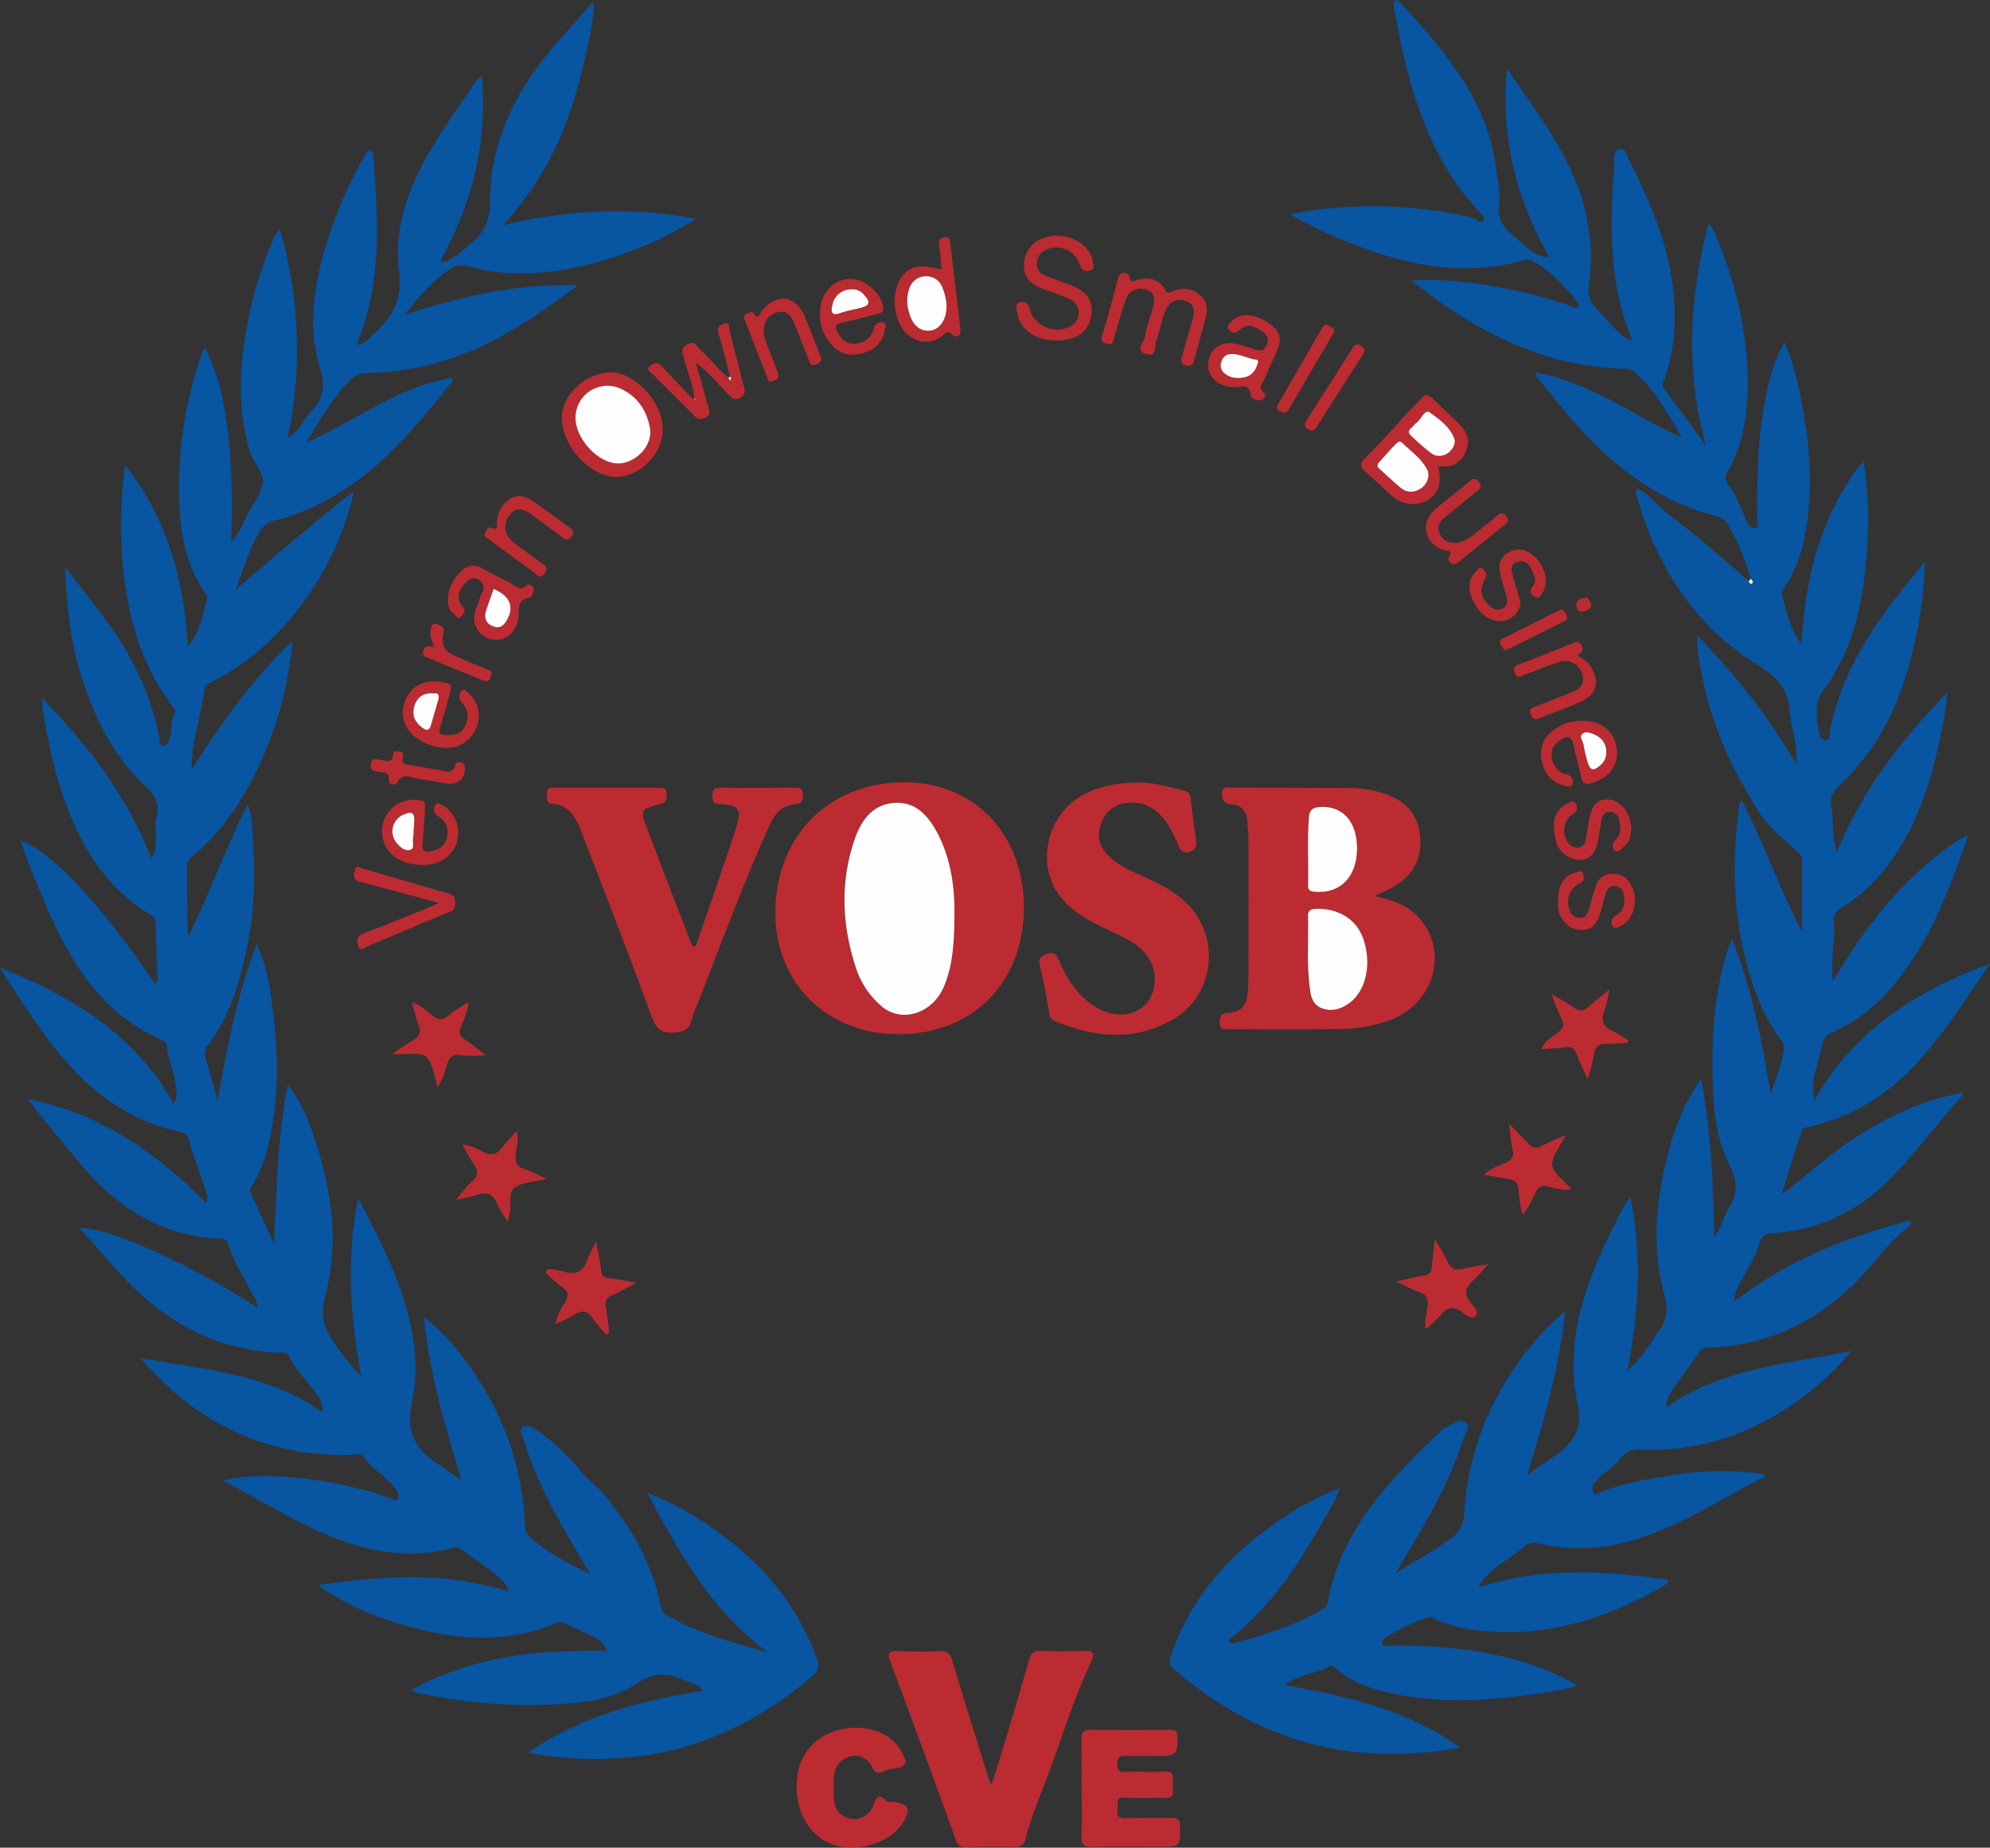 <svg id="Layer_1" data-name="Layer 1" xmlns="http://www.w3.org/2000/svg" viewBox="0 0 585.15 543.4"><rect x="0" y="0" width="585.15" height="543.4" fill="#333333" stroke="none"/><defs><style>.cls-1{fill:#0855a2;}.cls-2{fill:#bb2b31;}.cls-3{fill:#fdfdfd;}</style></defs><title>VOSB_Logo</title><path class="cls-1" d="M170.19,636.59c15.87-11.12,33.26-15.16,51.31-18.24-1.52-2.08-3.72-2.24-5.55-3.11-5.05-2.42-9.21-2.17-14.3,1.25-7.17,4.81-16,5.44-24.57,5.91-13.24.73-26.33-.75-39.29-3.37a13.86,13.86,0,0,1-2-.86c18.1-10,37.33-11.91,57.4-11.47a6,6,0,0,0-3.27-3.9c-3.13-1.59-6.38-3-9.55-4.48a2.08,2.08,0,0,0-1.91.14c-15.54,6.56-31.12,4.8-46.66.09a83,83,0,0,1-21.89-10.1c-.35-.23-.64-.55-1.39-1.2,19-2.64,37.39-4,56,2-1-3-3.15-4.49-5.14-6-2.78-2.15-5.72-4.1-8.49-6.27a2.89,2.89,0,0,0-2.8-.58c-14,3.63-27.21.7-40-5.13-9.31-4.24-18-9.71-27.8-14.76a58.16,58.16,0,0,1,15.91-1.18,116.67,116.67,0,0,1,33.65,6.49c.59.21,1.19.95,1.82.29s.24-1.56-.05-2.24c-.78-1.83-2.36-3-3.77-4.34-2-1.85-4.34-3.34-5.81-5.71a2.25,2.25,0,0,0-2.37-.93,73.71,73.71,0,0,1-40.63-9.22c-8.87-4.9-16.2-11.53-22.87-19.14,18.42,3.34,37.4,4.5,53.56,15.94a9,9,0,0,0-2.26-6c-2.61-3.43-5.67-6.54-7.56-10.47-.69-1.43-1.88-1-2.93-1.06-13.87-.52-26-5.3-36.94-13.91-8.31-6.57-14.51-15-21.91-22.7,7.62-.79,34.19,11.17,52.5,23.49-.19-2.11-1.25-3.65-2.12-5.23-2.39-4.38-5-8.67-6.54-13.45-.36-1.1-.83-1.7-2.11-1.74-17.36-.6-30.55-9.06-41.36-22-5.22-6.25-10.46-12.47-15.5-19,21,3.94,37.62,15.59,52.47,30.47.76-1.77,0-3.27-.56-4.81-1.51-4.51-3.1-9-4.51-13.55a3,3,0,0,0-2.4-2.46C50.5,450.35,38.22,439.44,28.1,425.6c-4.68-6.41-9.05-13-13.26-19.89,20.89,8.29,39.54,19.4,51,39.87,1.33-1.57.94-3.23.79-4.75-.41-4.18-2.38-8-2.72-12.24-.08-1-1-1.44-1.85-1.81-14.6-6.36-23.48-18.11-30.28-31.9a277.59,277.59,0,0,1-10.94-26.55c9,3,23.71,18.76,39.84,42.48.79-1.78.4-3.42.35-5-.13-4.2-.3-8.41-.44-12.61,0-1.12.1-2.1-1.19-2.87-14.81-8.81-22.25-22.87-27.14-38.64a160.65,160.65,0,0,1-5-23.27,12.2,12.2,0,0,1,.1-1.85c13.62,14,24.91,28.82,32,47a8.37,8.37,0,0,0,1.32-5.17c.07-2.27-.36-4.66.19-6.79,1-4-.27-6.56-3.27-9.3-8.95-8.17-14.18-18.73-18.07-30-3.8-11.05-5.11-22.53-5.53-34.43,3.93,5.1,7.93,10.13,11.76,15.3,7.79,10.53,13.49,22,15.94,35,.14.74-.19,2.13,1.07,2.16s1.64-1,2-2c.8-2.58.13-5.48,1.72-7.93.16-.24-.57-1.13-1-1.65-9.2-12.19-13.08-26.24-14.5-41.19a133.1,133.1,0,0,1,.06-24.51c.13-1.46.36-2.9.64-5.11,12.53,16,17.29,34,18.39,53.31,3.71-4.2,4.25-9.46,5.73-14.33.1-.32-.29-.84-.55-1.21-6-8.58-7.5-18.42-7.75-28.5a119.66,119.66,0,0,1,6.68-42.15c.17-.51.08-1.16,1.08-1.37,4.46,8.67,6,18.12,6.9,27.69a196.79,196.79,0,0,1,.61,29.16c2.43-2.48,3.31-4.92,4.4-7.21,1.56-3.28,4-6.38,4.84-9.66s-2.64-6.36-3.69-9.79c-3.75-12.2-3.09-24.48-.86-36.77a112.89,112.89,0,0,1,7.27-24.41c.56-1.31.89-2.78,2.43-4.14a127.83,127.83,0,0,1,2.35,61.32c3.3-2,4.61-5.32,6.91-7.78,3.57-3.82,4.15-7.58,2.52-12.78-3.44-11-2-22.28.94-33.27a126.6,126.6,0,0,1,12.21-29.11c.35-.62.44-1.69,1.53-1.54.89.12.88,1,.93,1.6,1.57,18.73,2.69,37.43-4.88,55.61,2.43-.28,3.86-2.13,5.39-3.57,5.14-4.79,8.18-9.77,7.14-17.85-1.94-15.08,4.27-28.46,12.3-40.92,3.2-5,6.6-9.8,9.94-14.67.48-.7.73-1.68,2.13-1.92,1.66,19.41-2.86,37.31-12.29,54.1,1.59.8,2.59-.23,3.61-.82a44.8,44.8,0,0,0,5.62-4.4c4-3.22,5.47-7,5.46-12.32,0-18.72,8.5-34,20.55-47.57,3.23-3.65,6.43-7.33,9.7-11.06.88,4.45-3.46,23.59-7.73,35.11a93.08,93.08,0,0,1-18.68,30.63,141.51,141.51,0,0,1,27.88-4,128.28,128.28,0,0,1,28.76,2.13,94.42,94.42,0,0,1-19.14,9.46c-11,4.24-22.33,6.89-34.21,6.53a50.79,50.79,0,0,1-13.44-2,6.21,6.21,0,0,0-6,1.12c-4.87,3.47-8.73,7.89-12.86,13.06,16.7-5.28,33-9.23,51-8.63-12.31,9.16-24.18,17.33-38.2,21.79a80.27,80.27,0,0,1-24.09,4c-2.4,0-3.81,1.24-5.22,2.69-4.78,4.94-8.32,10.75-12.16,17.71,14.74-6.69,27.15-16.43,42.67-19,.46,1.28-.55,1.74-1,2.36-8.92,11.08-17.9,22.08-29.94,30.05a67.89,67.89,0,0,1-21.3,9.61,6.67,6.67,0,0,0-4.39,3.32c-3.28,5.25-4.77,11.23-7,17,11.21-9.65,22.39-19.31,34.74-29a86.22,86.22,0,0,1-13,30c-7.5,11.13-17,20.11-29,26.24-.77.39-1.79.53-1.91,1.7-.81,7.79-3.9,15.2-3.81,24.12,8.63-14,17.92-26.53,29.67-38.12A108.93,108.93,0,0,1,90.79,346.8C86,356.9,79.91,366.08,71.15,373.25a3.16,3.16,0,0,0-1.3,2.62c0,6.89,0,13.79.3,20.76,6.37-12.65,11-26,17.54-39,1.3,3.5,1.33,6.74,1.49,9.86.52,9.77.66,19.55-1.14,29.23-2.12,11.39-5,22.53-12.18,32a4.07,4.07,0,0,0-.46,3.88c1.11,3.92,2.23,7.83,3.47,12.16,2.78-15.67,5.65-30.92,11.5-46a54.22,54.22,0,0,1,4.09,15.09c2.36,15.85,2.94,31.66-1.59,47.3a36.5,36.5,0,0,1-3.69,8.38c-.5.85-1.15,1.54-.55,2.75,2.22,4.55,4.3,9.16,6.78,14.51.88-15.92.94-31.11,4.08-46.7a43.82,43.82,0,0,1,6.58,12.3c6,16.28,8.92,33,4.38,50.06-1.44,5.4-.46,9.26,2.55,13.4A74.64,74.64,0,0,0,121.08,526c-3.23-17.69-4.49-34.65-.9-52.52,8.3,16.15,16.44,31.52,16.85,49.45.1,4.38-.78,8.81-1.42,13.19-.9,6.2,1.45,10.86,6.39,14.4,2.76,2,5.57,3.9,8.56,6-4.68-15.55-9.38-31-11.06-48a62.64,62.64,0,0,1,12.2,12.73c10.56,14.22,16.61,30.14,17.51,47.91a5.07,5.07,0,0,0,1.49,4c5.14,4.67,11.23,7.82,17.65,10.81q-2.7-4.61-5.41-9.21c-5.66-9.6-10.82-19.45-14.08-30.16-.37-1.21-1.53-2.77-.36-3.69s2.91-.14,4.12.72a62.07,62.07,0,0,1,12.86,12c2.11,2.67,5.06,4.62,7.26,7.34,7.83,9.66,14,20.13,16.35,32.51.36,1.89,1.65,2.55,3,3.33,8.88,5,18.71,7.47,28.47,10.3A93.82,93.82,0,0,1,220.47,586a208.5,208.5,0,0,1-15.14-25.74,83.18,83.18,0,0,1,16.35,8.43c15.25,9.95,27,22.78,33.35,40.16.86,2.37.49,3.75-1.52,5.44C239.59,626,224,634.2,206,637.18A105,105,0,0,1,170.19,636.59Z" transform="translate(-14.85 -121.13)"/><path class="cls-1" d="M529.64,291.42a68,68,0,0,0-6.13-15.09c-.84-1.47-1.73-2.82-3.65-3.3-19.31-4.87-33.48-17.13-45.77-32-2.53-3.07-5-6.18-7.49-9.28a4.82,4.82,0,0,1-.33-1.11c7.93,1.37,14.93,4.55,21.82,8s13.28,7.75,21.24,11.07c-4.31-7.4-8-14.13-14-19.27a4.51,4.51,0,0,0-3.15-.93c-23.87-.54-43.62-11.08-62.28-25.85a89.82,89.82,0,0,1,19.22.91,148,148,0,0,1,28.39,6.8c.42.14.8.52,1.22.16a1,1,0,0,0,0-1.52c-3.88-4.77-8-9.34-13.49-12.32a2.92,2.92,0,0,0-2-.07c-19.24,5.41-37.32,1-55-6.49-4.48-1.89-8.77-4.23-14.1-6.83a78.58,78.58,0,0,1,13.05-2,129.22,129.22,0,0,1,37.49,2.17,38.38,38.38,0,0,1,4,1c.74.24,1.32,1.76,2.18.62s-.3-1.89-1-2.61c-13.49-14.39-19.46-32.21-23.36-51-.64-3.1-1.12-6.24-1.81-9.33-.18-.78-.21-1.33.44-1.75.81-.52,1.28.3,1.64.69,12.9,14.07,25.36,28.41,28,48.4.48,3.6,1.32,7.33.83,10.84-.79,5.66,3.28,8.2,6.42,11,2.08,1.87,4.44,4.26,8.34,4.39-9.68-17.17-14.29-35.18-12.4-55.42,3.36,4.87,6.38,9.16,9.31,13.51,7.21,10.73,13.4,21.9,14.9,35.07a46.45,46.45,0,0,1,0,13.6c-.71,3.89,0,6.68,3,9.36,2.63,2.42,4.49,5.66,7.66,7.54.52.31,1,.91,1.92.56-7-16.55-6.47-33.88-5.27-51.25.11-1.64-.51-4.25,1.59-4.68,1.93-.39,2.32,2.18,3,3.59,7,13.85,12.89,28.07,13.18,44a55.83,55.83,0,0,1-2.88,19.76c-.35,1-1.08,1.94-.15,3.17,4,5.35,7.92,10.77,12.28,16.73-6.11-22.18-5-43.58.76-65.37,1.62,1.52,2,3.19,2.62,4.68,5.61,13.92,9.05,28.31,8.88,43.41-.1,8.61-1.45,17-5.81,24.57a3.37,3.37,0,0,0,.21,4.26c2.35,3.23,3.65,7,5.3,10.65.53,1.16,1.34,2.12,2.4,2,1.36-.21.71-1.69.7-2.56-.11-13.43.15-26.83,3.41-40a46.46,46.46,0,0,1,4.57-12.17,74.72,74.72,0,0,1,4.68,15.91c2.85,13.91,4.05,27.88,1.15,42a40.4,40.4,0,0,1-5.89,14.41c-.37.55-1,1.34-.81,1.77,1.73,4.69,2.07,9.95,5.91,14.7,1.11-20,5.7-38,18.25-54a117.9,117.9,0,0,1,.88,27.74c-1.08,14.08-3.85,27.86-12.41,39.42-3.33,4.5-2.21,8.39-1.59,12.75.15,1.06.55,2.44,2,2.35s1-1.59,1.15-2.46c3.17-16.19,11.62-29.66,21.73-42.27,1.89-2.36,3.79-4.7,6.29-7.81A120.2,120.2,0,0,1,578,309.43c-3.42,16.09-9.66,30.76-21.89,42.26-2.09,2-3.28,3.52-2.73,6.76.72,4.29.09,8.79,1.58,13.24,7.26-17.84,18.75-32.64,32.49-47a109.19,109.19,0,0,1-2.63,15.89c-3.17,14-7.85,27.26-17.54,38.27a45.79,45.79,0,0,1-10.88,9.19,4,4,0,0,0-2.29,4.33c.47,5.5-1.13,11-.33,17.28,2.54-4,4.61-7.43,6.87-10.75,8.34-12.22,18.22-22.94,30.67-31.13a13.73,13.73,0,0,1,1.5-.75l.51.49c-5.57,16.14-11.57,32.06-23.19,45.09a48.76,48.76,0,0,1-16.62,12.21,4.37,4.37,0,0,0-2.8,3.42c-.64,3-1.54,5.92-2.34,8.87-.61,2.22-.52,4.43,0,7.68,11.79-21.11,30.42-32.28,51.67-40.29-3.86,5.65-7.62,11.36-11.61,16.92-7.81,10.89-16.55,20.82-29,26.73a72.53,72.53,0,0,1-12.48,4.39c-.86.23-1.91.1-2.27,1.17-2.08,6.15-4.12,12.32-5.87,18.74,8.17-6.27,15.62-13.36,24.48-18.6s18.24-9.53,28.88-11.4c-.77,2.11-2.32,3.16-3.47,4.49-6.38,7.38-12.21,15.25-19.27,22.05a51.63,51.63,0,0,1-33.51,14.84c-1.92.12-3,.61-3.57,2.59-1.23,4.29-3.74,8-5.8,11.91a15,15,0,0,0-1.9,5.55l4-2.84c14-10.07,29.89-16.09,46.4-20.62.66-.18,1.24-.68,1.68.24.26.53-.15.81-.48,1.06-6.35,4.85-10.67,11.64-16.36,17.14-11.86,11.46-25.76,18-42.33,18.57-1.1,0-2.12,0-2.94,1.21-2.42,3.59-5.06,7-7.56,10.56-1.14,1.61-2.28,3.28-2.19,5.79,16.27-11.45,35.21-12.65,54.37-16.5a85.2,85.2,0,0,1-14.86,13.95c-14,10.31-29.58,15.71-47.07,15-2.82-.12-4.51.62-6.37,3.08s-5.13,4-7.16,6.57a2.73,2.73,0,0,0-.29,3.18c.4.68,1.22.16,1.82-.11,6.67-2.94,13.84-3.95,20.92-5.14a89.78,89.78,0,0,1,24.11-.77c.79.08,1.59.13,2.36.28a7.16,7.16,0,0,1,1.4.66c-12.61,6.42-24.26,14.25-37.68,18.49a54,54,0,0,1-29.23,1.37,4.29,4.29,0,0,0-4.29,1.06,88.42,88.42,0,0,1-7.15,5.22,19.49,19.49,0,0,0-6.19,6.63c18.71-6.12,37.21-4.81,55.8-2.24-.05,1.43-1.22,1.71-2,2.17-16.52,9.51-34.06,14.85-53.36,12.84a46.08,46.08,0,0,1-12.82-3.25,12.73,12.73,0,0,0-1.55-.69c-1.55-.4-13.46,5.3-14.11,6.79-.9,2.1.74,1.55,1.73,1.54A155,155,0,0,1,449,606.77c10.24,1.66,20.09,4.51,29.74,10-4.57,1.59-8.77,2-12.93,2.61-14,2-28,2.75-42-.29-5.81-1.26-11.37-3.17-16-7.12-.58-.49-1.24-1.38-2-.89-4,2.41-9,2.27-13.23,5.63,18.2,3.27,35.76,7.09,51.57,18.33a102.54,102.54,0,0,1-34.66.81c-18.72-2.89-34.82-11.31-49.11-23.52a3.4,3.4,0,0,1-1.21-4.33c5.37-15.75,15.53-27.82,28.74-37.54a89.36,89.36,0,0,1,20.9-11.68c-1.34,3.94-3.4,7-5.19,10.15-7.18,12.57-15,24.7-26.62,33.75-.36.28-1.13.54-.73,1.24.28.49.73.63,1.42.44,9.1-2.43,18.06-5.2,26.22-10.08a3,3,0,0,0,1.4-2.2c2.85-15.2,11.16-27.38,21.49-38.38,4-4.21,8.15-8.19,12.27-12.25a5.47,5.47,0,0,1,1.46-.73c1.71-.84,3.8-2.59,5.3-1.35,1.67,1.38-.27,3.52-.81,5.23-3.94,12.57-10.6,23.81-17.35,35-.68,1.13-1.31,2.3-2.36,4.15,5.71-3.57,11-6.36,15.78-9.89a9.64,9.64,0,0,0,4.35-7.84c1-16.76,6.81-31.85,16.68-45.38a78.74,78.74,0,0,1,13-13.9c-1.91,16.94-6.27,32.38-11.28,48.25l8.58-5.94c4.91-3.39,7.79-8.12,6.49-14-4.49-20.3,2.7-38,11.53-55.46a53,53,0,0,1,3.79-6.64c3.47,17,2.53,33.88-.79,51.23,4-3.5,6.38-7.7,9.17-11.57,2.5-3.47,2.76-6.68,1.6-10.92-3.78-13.82-2.43-27.69,1.15-41.4a74.38,74.38,0,0,1,6.32-16.49c.89-1.66,1.94-3.24,3.37-5.63,2.89,15.86,3.59,31,3.86,46.83,2.29-3,2.75-6.16,4.37-8.72,2.61-4.11,2.58-7.71.2-12.34-4.21-8.17-4.86-17.4-5.05-26.53-.27-13.12.75-26.09,5-38.63.1-.3.28-.57.7-1.43,6,14.7,8.68,29.73,11.46,45.57,1.51-5,3.37-9.11,3.83-13.69a3.12,3.12,0,0,0-.82-2.17c-5.67-7.63-8.74-16.4-10.89-25.51-3.44-14.58-3.41-29.3-1.38-44.06,0-.18.25-.33.71-.91,6.56,12.64,11.07,26,17.66,38.52,0-7.06,0-14.12,0-21.18a2.56,2.56,0,0,0-1-2c-3-2.76-6.13-5.41-8.88-8.4-3.26-3.56-5.39-8-7.78-12.11a107.3,107.3,0,0,1-13-39.5c-.13-1-.1-2-.18-3.86A193.82,193.82,0,0,1,543,345.76c.6-5.76-1.54-10.43-1.87-15.27-.46-6.89-4-10.44-9.78-14C513,305,502.06,287.72,496.15,267.13c-.2-.7-.59-1.52,0-2.29l0,0a12.3,12.3,0,0,1,4.87,3.57c3,3.14,6.56,5.54,9.93,8.21,6.21,4.92,12.11,10.24,18.13,15.39.27.37.49,1.12,1.06.59C530.51,292.27,530.11,291.73,529.64,291.42Z" transform="translate(-14.85 -121.13)"/><path class="cls-2" d="M419,384.65c4.82,1.08,9,2.37,12.28,5.56,9.56,9.33,6.09,25-6.7,30.53a42.64,42.64,0,0,1-16.31,3c-10.57.21-21.14.09-31.71.07-1.38,0-3,.48-3.08-2,0-2.07.7-2.7,2.73-2.82,3.2-.2,5.09-1.9,5.47-5.35a102.63,102.63,0,0,0,.27-10.9q.07-17.56,0-35.12c0-1.7-.22-3.39-.37-5.09-.26-2.85-1.65-4.69-4.66-4.87-2.21-.13-2.85-1.29-2.72-3.33.15-2.35,1.82-1.54,3-1.54q17.39,0,34.78.09a32.18,32.18,0,0,1,10,1.68c6.64,2.22,10.16,6.59,10.5,13.13.35,6.72-2.71,11.53-8.58,14.63C422.46,383.14,420.91,383.76,419,384.65ZM399.46,400a84,84,0,0,0,.38,10.8c.32,2.74.58,5.62,3.58,6.8s5.85.27,8.31-1.6c4.94-3.74,6.52-11.78,3.85-19.08-2-5.54-7.26-8.7-13.75-8.52-1.74,0-2.47.51-2.4,2.31C399.53,393.49,399.46,396.22,399.46,400Zm14.43-29.46c0-7.86-4.31-12.59-10.94-12.14-2,.14-3.06.82-3.23,3-.52,6.69-.08,13.38-.25,20.07,0,1.57.79,1.78,2.12,1.89C409,384,413.88,379,413.89,370.59Z" transform="translate(-14.85 -121.13)"/><path class="cls-2" d="M315.92,388.28c-.09,22-15.25,37.12-37.08,37-20.93-.08-36.1-15.18-36-35.83.11-22.43,15.59-38.1,37.77-38.25C301.36,351.11,316,366.48,315.92,388.28Zm-20.41.16c-.06-5.78-.82-14.34-5-22.21-2.72-5.17-6.36-9.46-12.81-9s-9.68,5.15-11.57,10.63c-4.38,12.69-3.78,25.43.4,38.06A24.9,24.9,0,0,0,274,417c5.9,5.17,15.16,2.33,18.52-5.92C295.09,404.76,295.51,398.07,295.51,388.43Z" transform="translate(-14.85 -121.13)"/><path class="cls-2" d="M349.46,351.29c4.07-.14,8.78,1.13,13.51,2.33a2.37,2.37,0,0,1,2,2.35c.46,3.95,1,7.89,1.53,11.82.28,1.89.19,3.35-2.09,3.88s-2.72-1.14-3.34-2.49a34.92,34.92,0,0,0-3.51-6.6c-3-4-6.94-6.14-12.11-5.2-3.91.71-6.05,3.24-7.12,6.93s.32,6.47,2.85,8.86,6,4.05,9.33,5.52c4.37,1.93,8.66,4,12.3,7.17,11.06,9.69,9.75,27.45-2.87,34.93-11.43,6.77-23.27,5.47-35,.61a2.42,2.42,0,0,1-1.49-2.07c-.9-4.8-1.74-9.61-2.87-14.35-.52-2.19.42-2.65,2.17-3.25,2-.69,2.77,0,3.5,1.78,2.39,5.92,5.9,11.06,11.61,14.24,6.68,3.72,14.1,1.29,16-5.07a11.88,11.88,0,0,0-4-12.88c-2.92-2.45-6.42-3.82-9.78-5.45-4.72-2.29-9.36-4.76-12.84-8.79-7.94-9.18-5.11-24.15,5.62-30.41C337.76,352.32,343.07,351.4,349.46,351.29Z" transform="translate(-14.85 -121.13)"/><path class="cls-2" d="M219.44,399.43q4.53-13.12,9-26.24c1.1-3.22,2.23-6.43,3.16-9.7,1.2-4.22.42-5.21-3.89-5.84-1.4-.2-3.34.31-3.39-2.26,0-1.82.34-2.66,2.4-2.62,7.27.11,14.55.07,21.82,0,1.41,0,2.41.15,2.42,2,0,1.58-.25,2.7-2.06,2.83-4,.29-6.23,2.82-7.77,6.23-7.61,16.86-14,34.22-20.73,51.42a42.73,42.73,0,0,0-2.13,5.73c-.68,2.92-2.24,3.65-5.22,3.83-4,.24-5.33-1.32-6.62-4.81-6.61-18-13.52-35.85-20.42-53.72-1.6-4.16-3.42-8.29-8.83-8.77-1.78-.16-1.51-1.63-1.56-2.88-.07-1.64.92-1.82,2.2-1.82q15.51,0,31,0c1.38,0,2.16.4,2.06,1.94-.08,1.24.12,2.34-1.66,2.8-6.15,1.57-6.21,1.68-3.94,7.66,4.34,11.44,8.77,22.84,13.17,34.26Z" transform="translate(-14.85 -121.13)"/><path class="cls-2" d="M306.39,646c.89-2.75,1.67-5,2.37-7.35,2.93-9.77,5.87-19.53,8.7-29.33.56-1.93,1.4-2.77,3.53-2.69,4.2.17,8.42.16,12.62,0,2.52-.1,3.27.64,2.17,3-5.45,11.57-9.07,23.85-13.62,35.77-2,5.34-4.31,10.61-5.63,16.22a3.15,3.15,0,0,1-3.63,2.71c-4.65-.21-9.32-.1-14,0-1.69,0-2.42-.47-3.06-2.25q-9.41-26.15-19.17-52.17c-.87-2.34-.61-3.3,2.12-3.2,4.09.15,8.2.22,12.28,0,2.24-.12,3.14.7,3.76,2.73,3.58,11.82,7.27,23.6,10.93,35.4A11.87,11.87,0,0,0,306.39,646Z" transform="translate(-14.85 -121.13)"/><path class="cls-2" d="M332.85,647c0-4.66.09-9.32,0-14-.06-2.21.36-3.23,2.94-3.17,7.61.18,15.23.13,22.85,0,2,0,2.5.65,2.48,2.52,0,4.5-.62,5.19-4.93,5.19-3.52,0-7.05.11-10.57,0-1.89-.07-2.23.71-2.25,2.38s.46,2.38,2.29,2.32c3.86-.13,7.73.07,11.59-.07,1.93-.07,2.72.5,2.48,2.46a12.47,12.47,0,0,0,0,3.06c.25,1.91-.67,2.25-2.35,2.2-3.86-.1-7.74.15-11.59-.1-2.94-.19-2.24,1.68-2.38,3.27-.15,1.83.07,2.93,2.45,2.82,4.42-.21,8.87,0,13.3-.1,2.08-.06,2.69.58,2.69,2.68,0,5.76.12,5.76-5.75,5.76-6.71,0-13.42-.1-20.12.06-2.33.05-3.21-.52-3.12-3,.18-4.77.05-9.55.05-14.32Z" transform="translate(-14.85 -121.13)"/><path class="cls-2" d="M260,646.91c.08,3.21-.45,6.54,3.23,8.52a6,6,0,0,0,8.25-3c.74-1.83,1.35-4.49,4.06-1.55.28.3,1.09.11,1.65.17,5,.56,5.71,2.12,3,6.36-3.49,5.36-11.94,8.13-18.67,6.69-10.22-2.19-14.36-14-11.62-23.46s13.75-13.32,22.4-10.48a12.9,12.9,0,0,1,8.36,7.63c.21.5.68,1.14.53,1.51-.94,2.32-3.36,1.76-5.13,2.23-1.35.36-3.31,2.08-4.48-.26-1.48-3-3.86-4.4-6.91-3.5-3.24,1-4.8,3.57-4.62,7.05C260,645.55,260,646.23,260,646.91Z" transform="translate(-14.85 -121.13)"/><path class="cls-2" d="M437.72,258.17c1.16,5,.19,8-3,10a8.88,8.88,0,0,1-10.44-1.1c-2.78-2.33-5.3-5-8.06-7.33-1.65-1.41-1.43-2.4,0-3.83,3.73-3.81,7.43-7.66,10.94-11.67,1.8-2.06,3.8-3.91,5.62-5.92,1.24-1.38,2.08-1.2,3.24-.07,2.44,2.38,4.94,4.69,7.4,7.05s3.93,5.18,2.49,8.54S441.83,258.9,437.72,258.17Zm-2.83,2.49a5.27,5.27,0,0,0-.35-1.46c-1.76-3.28-4.78-5.4-7.41-7.88-.82-.77-1.58.14-2,.61-1.65,1.64-3.12,3.45-4.72,5.14-.75.79-.53,1.37.15,2,2.11,1.89,4.15,3.86,6.35,5.63a4.47,4.47,0,0,0,5.12.46A5,5,0,0,0,434.89,260.66Zm7.75-10c-1.06-3.66-4.3-6.08-7.31-8.24-1.58-1.13-2.6,2.05-4,3.08-.54.39-.9,1-1.43,1.44-1,.74-1,1.5-.13,2.25a62.32,62.32,0,0,0,6.13,5.33C438.54,256.39,442.58,254.16,442.64,250.68Z" transform="translate(-14.85 -121.13)"/><path class="cls-2" d="M209.71,247.79c-.06,6.84-6.87,13.63-13.64,13.6-7.77,0-16.18-9.25-16-17.56.14-6.88,7.13-13,14.38-13.22C200.58,230.46,210,238.72,209.71,247.79Zm-25.64-3.88c0,5.64,5.6,12.42,11.17,13.41s11.65-4.6,10.73-10.17c-.87-5.31-3.69-9.48-8.72-11.76A9.41,9.41,0,0,0,184.07,243.91Z" transform="translate(-14.85 -121.13)"/><path class="cls-2" d="M325.33,221.26c-6.16-.08-10.7-3.3-11.37-8.18-.15-1.09-.84-2.74,1-3.07,1.5-.27,2.33.51,2.76,2.19,1.29,5.06,7.85,7.48,12.25,4.68a4.39,4.39,0,0,0-.56-7.76c-2.34-1.12-4.85-1.9-7.29-2.81-4.83-1.82-6.46-3.88-6.13-7.76.36-4.2,3.17-7.13,7.62-7.92,5.74-1,11.77,2.45,12.54,7.31.15,1,.82,2.42-.88,2.79-1.5.33-2.45-.15-3-1.89a7.17,7.17,0,0,0-9.82-4.28,4.29,4.29,0,0,0-2.7,4,3.49,3.49,0,0,0,2.52,3.64c2.12.81,4.23,1.61,6.36,2.38,6,2.17,8,5,7,9.89C334.78,218.91,331.1,221.33,325.33,221.26Z" transform="translate(-14.85 -121.13)"/><path class="cls-2" d="M365.86,213.58c.18-2.41-.81-3.55-2.55-4-2.34-.58-4.33.07-5.46,2.31-1.49,3-1.8,6.32-3,9.36-.61,1.53.39,5-3,4s-.57-3.38-.37-4.94c.38-2.89,1.56-5.66,2.31-8.51.56-2.14,1-4.5-1.75-5.43a4.57,4.57,0,0,0-6.13,2.82c-1.37,3.59-2.25,7.36-3.41,11-.27.85-.11,2.32-1.63,2.11-1.34-.19-2.58-.44-1.92-2.57,1.71-5.52,3.2-11.1,4.64-16.69.74-2.86,3.22-1.37,3.32-.73.41,2.55,1.72,1.22,2.82,1,3.13-.53,6-.16,7.65,2.92.73,1.37,1.35,1.06,2.38.6a7.11,7.11,0,0,1,8.21,1.33c2.23,2,1.88,4.68,1.17,7.29q-1.52,5.57-3,11.15c-.33,1.22-.55,2.47-2.41,2-2.15-.51-1.49-1.94-1.15-3.2.89-3.28,1.87-6.54,2.79-9.81C365.61,214.87,365.77,214,365.86,213.58Z" transform="translate(-14.85 -121.13)"/><path class="cls-2" d="M229.53,231.88c-1.1-4.15-2.07-8.34-3.35-12.44-.56-1.79.07-2.67,1.52-3.08,1.93-.54,1.49,1.27,1.73,2.17,1.44,5.48,2.76,11,4.21,16.46.36,1.37.28,2.26-1.09,3.1s-2.21.3-3.19-.65c-3.14-3-5.76-6.6-9.9-9.66l3.66,13c.33,1.18.92,2.27-.79,3.1-1.33.65-2.18.67-3.26-.43-4.05-4.13-8.21-8.14-12.27-12.26-.57-.58-2.16-1.15-.84-2.36,1.06-1,2.22-1.44,3.51,0,2.66,2.95,5.45,5.78,8.2,8.65.36.37.64,1,1.35.76l.11.51.27-.16-.43-.31c-.22-4-2-7.6-2.9-11.43-.36-1.58-1.46-3.06.76-4.38,2.37-1.42,3,.69,4.09,1.67,2.87,2.55,5.09,5.76,8.18,8.1l.47.79A.79.79,0,0,0,229.53,231.88Z" transform="translate(-14.85 -121.13)"/><path class="cls-2" d="M143.55,440.86c-1.06-3.09-1.29-6.94-3.33-8.82s-6-.41-10-1c2.4-1.59,4.2-2.84,6.06-4s2.55-2.29,1.64-4.47a59.82,59.82,0,0,1-1.93-6.7c2.65.84,4.3,2.61,6.15,4,1.61,1.22,2.82,1.4,4.45,0s3.72-2.56,6-4.06c-.19,2.92-1.4,5.08-2.22,7.32a2.68,2.68,0,0,0,1.2,3.7c2,1.29,3.74,2.82,6.2,4.7-3,0-5.24.3-7.36-.08-2.73-.49-3.56.87-4.23,3.05A21.77,21.77,0,0,1,143.55,440.86Z" transform="translate(-14.85 -121.13)"/><path class="cls-2" d="M434.08,512c-.43-2.27.23-4.47.55-6.66s-.25-3.4-2.36-4.16-4.12-1.87-6.9-3.17c3.11-.68,5.5-1.38,7.94-1.67,1.92-.23,2.46-1.2,2.6-2.88.19-2.37.5-4.73.84-7.88a64.88,64.88,0,0,1,3.72,6.52c.94,2.24,2.3,2.73,4.52,2.18s4.58-.85,7.59-1.39c-1.79,1.92-3,3.42-4.41,4.68-2.25,2-3.06,3.93-.94,6.61.89,1.12,2.73,2.76,1.48,4s-3-.54-4.17-1.3c-2.48-1.62-4.15-1.33-6,.94A38,38,0,0,1,434.08,512Z" transform="translate(-14.85 -121.13)"/><path class="cls-2" d="M175.62,467.81c-3.81.95-7.15,1-9.36,2.55s-.79,5.37-1.66,8.05c-.16.5-.22,1-.43,2a38.21,38.21,0,0,1-3.18-5.27c-1.17-3-3.07-3.51-5.87-2.6-1.71.55-3.49.85-6.21,1.5,1.93-2.28,3.13-4.09,4.72-5.46,2-1.75,1.8-3.28.43-5.23-1.17-1.65-2.08-3.49-3.33-5.63a15,15,0,0,1,6.12,2.15c2.45,1.29,4.18.81,5.76-1.4a61.5,61.5,0,0,1,4.16-4.71c.74,2.76-.17,5-.33,7.24-.14,2,.4,3.13,2.36,3.81S172.87,466.58,175.62,467.81Z" transform="translate(-14.85 -121.13)"/><path class="cls-2" d="M475.21,455c-1.65,3.43-4.22,6.31-3.91,8.82s3.54,4.57,5.7,7.08c-2.67.45-4.85-.3-7-.82a2.69,2.69,0,0,0-3.53,1.6c-1.16,2.13-2,4.48-3.95,6.68a46.12,46.12,0,0,1-1.13-7c0-2.55-1.3-3.28-3.46-3.57s-4.23-.74-6.66-1.17c1.83-2.1,4.34-2.5,6.44-3.57,1.59-.81,2.43-1.68,1.94-3.69-.56-2.29-.68-4.69-1.09-7.78,2.1,2.16,3.87,3.85,5.47,5.68,1.31,1.51,2.53,1.86,4.37.79A74.4,74.4,0,0,1,475.21,455Z" transform="translate(-14.85 -121.13)"/><path class="cls-2" d="M291.7,200.41c-.23-2.47-.35-4.83-.69-7.15-.2-1.37,0-2.12,1.53-2.36s1.63.86,1.75,1.84c1,8.46,2,16.93,3,25.39.26,2.13-1.74,2.24-2.3,1.62-1.67-1.82-2.35-.37-3.48.47-3.27,2.43-7.87,1.68-10.71-1.63-3.26-3.8-3.83-11.11-1.2-15.39C282,199.37,285,198.61,291.7,200.41Zm1.48,10.83a15.8,15.8,0,0,0-1.44-6.07,5,5,0,0,0-4.7-2.8,5.06,5.06,0,0,0-4.57,3,11,11,0,0,0-.32,7.62c1,3.85,3.34,5.74,6.34,5.34C291.23,218,293.16,215.11,293.18,211.24Z" transform="translate(-14.85 -121.13)"/><path class="cls-2" d="M175.81,494.4a21,21,0,0,1,4.66.62c3.85,1.42,5.94-.05,7.18-3.67a43.77,43.77,0,0,1,2.49-5c.56,3.11,1.17,5.65,1.42,8.23.16,1.7.79,2.3,2.46,2.46,2.36.23,4.68.77,7.94,1.34-2.84,1.5-4.89,2.72-7.05,3.68a2.76,2.76,0,0,0-1.9,3.43c.42,2.46.67,4.94,1,7.41l-.9.82c-1.44-1.74-3-3.38-4.28-5.23-1.55-2.24-3.16-1.88-5.13-.68-1.64,1-3.42,1.75-5.54,2.81a16.11,16.11,0,0,1,2.74-6.29c1.08-1.8,1.36-3.14-.59-4.55s-3.43-2.92-5.13-4.4Z" transform="translate(-14.85 -121.13)"/><path class="cls-2" d="M493.47,427.79c-2.1.13-4.2.38-6.3.36s-3.29.62-3.58,3a60.46,60.46,0,0,1-1.9,7.42c-1.28-2.92-2.39-5.12-3.21-7.42-.66-1.85-1.7-2.35-3.6-2-2.11.34-4.27.33-6.74.5.89-2.6,3.14-3.43,4.74-4.79s2.08-2.36,1.08-4.26-1.73-4.11-3-7.21c2.81,1.7,4.85,2.74,6.67,4.08s3,1,4.43-.34c1.72-1.6,3.62-3,6.13-5.06-.64,2.69-.94,4.58-1.56,6.36-1,2.76-.51,4.68,2.38,5.91a37.39,37.39,0,0,1,4.6,2.76Z" transform="translate(-14.85 -121.13)"/><path class="cls-2" d="M143.93,386.66,122.7,381c-.66-.18-1.31-.39-2-.52-2.21-.44-1.77-2.21-1.49-3.51.35-1.63,1.62-.6,2.47-.35,8.28,2.39,16.56,4.82,24.84,7.22,1.29.37,2.2.88,2.2,2.52s-.3,2.41-1.91,3.07c-8,3.24-15.9,6.69-23.88,10-.81.33-2.17,1.75-2.75-.15-.4-1.3-.66-2.81,1.39-3.58,6.16-2.32,12.24-4.83,18.35-7.28C141.08,387.91,142.2,387.4,143.93,386.66Z" transform="translate(-14.85 -121.13)"/><path class="cls-2" d="M376.93,222a39.69,39.69,0,0,1,6.71,1.82c1.29.39,2.7.79,3.52-.9a3,3,0,0,0-1-4.18c-2.21-1.52-4.5-2.89-7-.39-1.1,1.12-2.21.45-3-.28s0-1.6.65-2.27c2.43-2.65,6.32-2.66,10.55,0,3.79,2.39,4.62,4.73,3,8.52-1.23,2.79-2.56,5.54-3.74,8.34-.54,1.3-2.09,2.61,0,4.09.65.46,0,1.72-.67,1.95-1.44.48-3.26-.38-3.37-1.45-.36-3.5-2.64-2.24-4.48-2.23-5.69,0-9.3-4.16-7.62-8.83C371.5,223.44,373.49,222,376.93,222ZM378,232.26c3.7.28,5.55-1.08,6.51-3.75.22-.61.64-1.53-.34-1.64-2.49-.28-4.7-1.74-7.27-1.62a2.89,2.89,0,0,0-2.82,2.06,3,3,0,0,0,.93,3.67A6,6,0,0,0,378,232.26Z" transform="translate(-14.85 -121.13)"/><path class="cls-2" d="M139.74,360.92c-.21,2.94-.4,5.89-.63,8.83-.12,1.5.42,2.06,2,1.79,2.23-.39,4.11-1.05,4.93-3.49a5.38,5.38,0,0,0-1.65-6.41c-.35-.29-.76-.5-1.12-.78a2.16,2.16,0,0,1-.32-3.06c.59-.87,1.62,0,2.35.39,3.67,2.12,5.29,7.21,3.62,11.35-1.75,4.35-6.26,6.57-11.86,5.85s-9.13-3.86-9.8-8.43a9.31,9.31,0,0,1,11-10.47C139.95,356.83,139.95,356.83,139.74,360.92Zm-3.28,4.5c.06-.79.12-1.58.17-2.37.19-2.92-.54-3.46-3.17-2.35a5.36,5.36,0,0,0-1.85,8.5c1,1.16,2.38,2.21,3.77,1.88s.68-2.15.92-3.29A15.17,15.17,0,0,0,136.46,365.43Z" transform="translate(-14.85 -121.13)"/><path class="cls-2" d="M146.59,297.69c-.13-3.71,1.74-6.48,4.06-8.76a4.88,4.88,0,0,1,6-.66c2.77,1.53,5.59,3,8.42,4.43,1.47.74,2.82,2.59,4.71.44.37-.43,1.72.14,1.91.9.3,1.17-.39,2.71-1.29,2.88-3.56.64-2.83,3.2-3.09,5.59-.46,4.22-3.3,6.9-6.72,6.79a6.45,6.45,0,0,1-6.27-5.63c-.19-2.31.84-4.4,1.58-6.54.58-1.68,2.29-3.53.1-5.21a2.8,2.8,0,0,0-4,.33c-1.6,1.78-3.17,3.68-1.83,6.34a4.6,4.6,0,0,0,.79,1.1c1.06,1.1.1,2-.46,2.67-.93,1.15-1.57-.07-2.16-.59A4.58,4.58,0,0,1,146.59,297.69ZM160,294.33c-.81,2.31-1.67,4.41-2.28,6.58-.54,1.94-.06,3.56,2.06,4.39,2.3.91,3.44-.53,4.31-2.16C166.12,299.41,164.71,296.38,160,294.33Z" transform="translate(-14.85 -121.13)"/><path class="cls-2" d="M142.82,321.51c.13,0,.59,0,1,.08,4.14.56,4.13.57,3,4.55-.84,2.94-1.54,5.92-2.53,8.81-.67,2,.06,2.32,1.8,2.38,2.31.08,4.31-.28,5.43-2.6s1.24-4.53-.57-6.61a3.53,3.53,0,0,1-1-1.69,3,3,0,0,1,.58-2.22c.77-.74,1.39.25,2,.72,3.68,3.06,4.13,8.5,1.07,12.55s-8.42,4.7-14.24,1.93c-4.8-2.28-7-6.64-5.65-11.4C134.81,323.9,138.22,321.38,142.82,321.51Zm-.42,3.5c-2.89-.12-4.82,1.09-5.66,3.63s0,4.83,2.27,6.52c1.39,1.05,2.15.77,2.6-.88.65-2.39,1.37-4.76,2.07-7.14C144.06,325.83,143.93,324.87,142.4,325Z" transform="translate(-14.85 -121.13)"/><path class="cls-2" d="M480.34,333.13c5.47,0,9.31,3.21,9.93,8.28.59,4.86-2.31,8.59-7.64,10.08-1.79.5-2.48-.1-2.84-1.74-.71-3.19-1.61-6.35-2.25-9.56-.51-2.59-1.71-2.74-3.7-1.5-1.65,1-2.85,2.43-2.77,4.38a6.07,6.07,0,0,0,3.1,5.35,7,7,0,0,0,1.61.49,2.17,2.17,0,0,1,1.49,2.7c-.29,1.32-1.72.77-2.56.53a8.66,8.66,0,0,1-6.42-6.79c-.83-3.58,0-6.77,2.9-9.17A13.92,13.92,0,0,1,480.34,333.13Zm6.81,9.28a5.2,5.2,0,0,0-2.91-5c-1.19-.6-2.71-1.37-3.89-.57-1.35.91,0,2.27.19,3.41a35.22,35.22,0,0,0,1.09,4.63c.78,3,1.7,3.21,4,1.16A4.67,4.67,0,0,0,487.15,342.41Z" transform="translate(-14.85 -121.13)"/><path class="cls-2" d="M255.9,213.67c.11-6,3.47-9.85,7.95-10.44s9.73,3.34,10.63,7.89c.38,1.92-.62,2.1-1.81,2.41-3.4.88-6.81,1.75-10.23,2.53-1.85.42-2.13,1.31-1.26,2.88,1.06,1.9,2.45,3.29,4.77,3.27a5.73,5.73,0,0,0,5.32-3.05,13.54,13.54,0,0,0,.67-1.92,2.16,2.16,0,0,1,2.54-1.23c1.4.2.67,1.45.54,2.21a8.08,8.08,0,0,1-5.75,6.53c-3.22,1.14-6.27,1-9-1.34A13.37,13.37,0,0,1,255.9,213.67Zm9.17-7.44a5.63,5.63,0,0,0-5.48,4.61c-.41,1.7-.45,3.32,2.27,2.37,1.91-.67,3.93-1,5.9-1.5,2.81-.7,3.14-1.68,1.2-3.77A4.29,4.29,0,0,0,265.08,206.23Z" transform="translate(-14.85 -121.13)"/><path class="cls-2" d="M461.93,298.16a5.83,5.83,0,0,1-5.18,5.53c-3.12.62-6.35-1.44-8.39-5.18s-1.92-6.6.36-9.13c.54-.6,1.13-1.85,2.12-.95.71.65,1.53,1.48.7,2.91-1.83,3.13-1.26,5.69,1.38,8a3.12,3.12,0,0,0,3.72.76c1.51-.76,1.61-2.11,1.23-3.51-.58-2.18-1.36-4.32-1.86-6.52s-.52-4.55,1.79-6.07a6,6,0,0,1,7.28,0c3.6,2.43,5.43,7.82,3.58,11-.51.88-1.07,2.42-2.44,1.66-1-.53-2-1.64-.67-3.06a3.06,3.06,0,0,0,.38-3.24c-.84-2.1-1.84-4.75-4.58-4.09-3,.71-1.94,3.3-1.34,5.37C460.69,294,461.37,296.25,461.93,298.16Z" transform="translate(-14.85 -121.13)"/><path class="cls-2" d="M473,386c0-4.61,1.63-7.3,5.05-8.26.79-.22,1.95-.87,2.31.36.28,1,.47,2.08-1,2.86a5.86,5.86,0,0,0-3,7.59,3.16,3.16,0,0,0,2.84,2.53c1.64.09,2.42-1,2.84-2.42.66-2.28,1.24-4.59,2-6.83.7-2,2-3.52,4.36-3.73a5.8,5.8,0,0,1,5.77,2.81c2.62,4,1.42,10.31-2.4,12.36-.86.46-2.11,1.34-2.72.3a2.18,2.18,0,0,1,.88-3.15c2.59-1.34,2.73-3.73,2.34-6.16a2.73,2.73,0,0,0-2.34-2.58,2.64,2.64,0,0,0-2.81,2c-.67,1.79-1,3.7-1.58,5.54-1.36,4.4-3.06,5.75-6.6,5.32-3.18-.39-5.65-3.22-6-6.88C473,387.13,473,386.56,473,386Z" transform="translate(-14.85 -121.13)"/><path class="cls-2" d="M443.41,280.8a10.45,10.45,0,0,0,4.59-2.34c2.41-1.9,4.85-3.76,7.18-5.75,1-.87,1.61-.89,2.46.18a1.53,1.53,0,0,1-.27,2.54c-4.56,3.66-9.14,7.3-13.64,11-2,1.67-3.34-.67-3-1.17,1.73-2.61-.63-2-1.63-2.4-5.45-2.11-6.66-8-2.29-11.87,3.17-2.78,6.58-5.28,9.83-8,1-.86,1.73-1.76,3-.17s.08,2.34-1,3.18q-4.64,3.75-9.26,7.53a3.61,3.61,0,0,0-1.19,4.57C439,279.93,440.49,280.89,443.41,280.8Z" transform="translate(-14.85 -121.13)"/><path class="cls-2" d="M478.54,313.64c1.49,1.25,3.08,1.9,4,3.43,2.75,4.32,1.88,8.27-2.73,10.37-4,1.83-8.2,3.27-12.3,4.92-1.28.52-2,.33-2.56-1.1-.64-1.65.28-1.91,1.44-2.35,3.5-1.32,7-2.74,10.44-4.1,2.63-1,4.26-2.57,3.19-5.68a5.29,5.29,0,0,0-6.54-3.37c-3.55,1.13-7,2.58-10.5,3.91-1,.39-2,1.16-2.69-.59s0-2.09,1.37-2.62c5.18-1.95,10.3-4,15.46-6.06,1-.39,2-1.12,2.77.57S479.91,313.17,478.54,313.64Z" transform="translate(-14.85 -121.13)"/><path class="cls-2" d="M239.42,219.4c.7,3.16,2.54,6.59,3.76,10.23a5.16,5.16,0,0,1,.52,2.58c-.13.51-1.22.84-1.94,1.11-1,.37-1.07-.58-1.29-1.14q-3.31-8.38-6.55-16.78c-.22-.57-.74-1.28.15-1.77s1.9-1.21,2.45-.34c1.39,2.2,1.61.21,2.13-.47,4.33-5.62,10.13-5,12.89,1.48,1.55,3.64,2.89,7.38,4.37,11.06.51,1.27.88,2.2-.92,2.89-2,.76-2.06-.67-2.48-1.7-1.37-3.35-2.66-6.74-4-10.11-.89-2.28-2.12-4.18-5-3.46S239.24,215.72,239.42,219.4Z" transform="translate(-14.85 -121.13)"/><path class="cls-2" d="M494.56,364.76c-.2,2-.36,3.92-2.07,5.26-.86.68-1.72,2.08-2.8,1.24S489,369,490,368c1.72-1.69,1.3-3.73.94-5.75a2.75,2.75,0,0,0-2.54-2.33c-1.46-.17-2.32.88-2.6,2.2-.48,2.33-.72,4.71-1.24,7-1,4.61-4.63,6.16-8.75,3.86-3.49-2-3.87-5.41-4-8.83a6.59,6.59,0,0,1,3.87-6.64c.87-.41,1.94-1.26,2.56,0a2,2,0,0,1-.74,2.88,5.85,5.85,0,0,0-1.66,8.25,3.06,3.06,0,0,0,3,1.77,2.6,2.6,0,0,0,2.32-2.54c.29-1.79.56-3.58.89-5.36.86-4.61,2.23-6.21,5.35-6.27s6.11,2.9,6.78,6.46C494.41,363.47,494.48,364.15,494.56,364.76Z" transform="translate(-14.85 -121.13)"/><path class="cls-2" d="M167.75,267a8.25,8.25,0,0,1,3.88,1.52c3.6,2.57,7.15,5.22,10.77,7.76,1.24.87,1.25,1.59.38,2.74s-1.58.91-2.54.18c-3-2.25-6-4.49-9-6.66-2.17-1.54-4.44-2.61-6.56.09a5.37,5.37,0,0,0,.76,7.63c2.71,2.24,5.65,4.19,8.45,6.33,1,.77,2.47,1.35,1.09,3.17s-2.12.5-3-.18q-6.75-4.91-13.45-9.89c-.61-.45-1.56-.83-1-1.83.41-.73.82-2,1.92-1.5,2.26,1,1.41-.77,1.48-1.56C161.16,270.6,164.2,267,167.75,267Z" transform="translate(-14.85 -121.13)"/><path class="cls-2" d="M146.57,351.64c-2.63-.45-5.52-1-8.44-1.41-2.3-.32-4.89-2.21-6.65,1.25-.31.61-2.31.49-2.25-.88.1-2.52-1.58-2.3-3.11-2.52-1.26-.18-2.5-.22-2.19-2.18s1.4-1.52,2.7-1.33c1.61.23,3.73,1.32,3.86-1.85,0-.85,1-.69,1.67-.62,1,.11,1.45.66,1.15,1.62-.65,2.07.68,2.19,2.15,2.41,2.57.38,5.11,1,7.69,1.29,2.06.21,4.78,2.18,5.74-1.73.14-.58,1.22-.36,1.88-.19s.66.79.73,1.35C151.86,349.79,149.92,351.8,146.57,351.64Z" transform="translate(-14.85 -121.13)"/><path class="cls-2" d="M400.4,247.83c-1.43-.64-2.57-1.28-1.31-3.2,3.65-5.59,7.2-11.25,10.79-16.88.91-1.43,1.84-2.86,2.73-4.31.62-1,1.26-1.43,2.45-.66s1.28,1.49.48,2.72c-4.5,6.93-8.89,13.93-13.34,20.89C401.78,247,401.38,247.79,400.4,247.83Z" transform="translate(-14.85 -121.13)"/><path class="cls-2" d="M407.19,218.59c-.22.41-.43.81-.66,1.2l-12.2,20.87c-.23.39-.52.75-.75,1.14-.64,1.11-1.41.75-2.31.34-1.1-.51-1.19-1.15-.62-2.13q6.59-11.33,13.13-22.7c.56-1,1.16-.86,1.93-.31C406.32,217.43,407.26,217.52,407.19,218.59Z" transform="translate(-14.85 -121.13)"/><path class="cls-2" d="M142.42,311.43c-.41-1.9-1.37-3.2-1-4.7.22-1,.17-2.53,1.95-2,1.24.34,2.22.78,1.89,2.58-.72,3.92.26,5.44,4,7,2.83,1.18,5.64,2.39,8.48,3.55,1,.43,2.15.54,1.45,2.29-.6,1.51-1.31,1.57-2.57,1-5.35-2.22-10.71-4.4-16.06-6.6-.85-.35-1.65-.64-1.25-1.95C139.77,311,140.81,310.89,142.42,311.43Z" transform="translate(-14.85 -121.13)"/><path class="cls-2" d="M457.72,312.33c-.93.07-1-.87-1.43-1.45-.6-.81-.59-1.44.35-1.92q8.34-4.19,16.7-8.36c.93-.46,1.44.09,1.85.9s.81,1.69,0,2.12C469.42,306.57,463.62,309.4,457.72,312.33Z" transform="translate(-14.85 -121.13)"/><path class="cls-2" d="M482.8,299.21c-.32,1.27-1.63,1.6-2.69,1.79-1.3.23-1.68-1.14-1.73-2-.09-1.57,1.44-1.87,2.54-2.06C482.29,296.7,482.22,298.15,482.8,299.21Z" transform="translate(-14.85 -121.13)"/><path class="cls-1" d="M592.78,367.06l.72-.3-.21.79Z" transform="translate(-14.85 -121.13)"/><path class="cls-1" d="M496.13,264.84l-.26.07c-.1-.28,0-.29.23,0Z" transform="translate(-14.85 -121.13)"/><path class="cls-3" d="M529.64,291.42c.46.31.86.85.45,1.24-.57.53-.79-.22-1.06-.59Z" transform="translate(-14.85 -121.13)"/><path class="cls-3" d="M399.46,400c0-3.83.07-6.56,0-9.28-.06-1.8.66-2.26,2.4-2.31,6.48-.18,11.72,3,13.75,8.52,2.66,7.29,1.09,15.33-3.85,19.08-2.47,1.87-5.31,2.79-8.31,1.6s-3.26-4.06-3.58-6.8A84,84,0,0,1,399.46,400Z" transform="translate(-14.85 -121.13)"/><path class="cls-3" d="M413.89,370.59c0,8.37-4.87,13.4-12.3,12.82-1.33-.1-2.16-.32-2.12-1.89.17-6.69-.27-13.38.25-20.07.17-2.18,1.2-2.86,3.23-3C409.58,358,413.89,362.73,413.89,370.59Z" transform="translate(-14.85 -121.13)"/><path class="cls-3" d="M295.51,388.43c0,9.63-.42,16.33-3,22.62C289.16,419.3,279.9,422.15,274,417a24.9,24.9,0,0,1-7.42-11.05c-4.18-12.64-4.78-25.38-.4-38.06,1.89-5.48,5.17-10.16,11.57-10.63s10.09,3.82,12.81,9C294.69,374.09,295.45,382.65,295.51,388.43Z" transform="translate(-14.85 -121.13)"/><path class="cls-3" d="M434.89,260.66a5,5,0,0,1-2.9,4.49,4.47,4.47,0,0,1-5.12-.46c-2.2-1.77-4.24-3.75-6.35-5.63-.68-.61-.91-1.19-.15-2,1.6-1.69,3.08-3.5,4.72-5.14.46-.46,1.22-1.38,2-.61,2.62,2.48,5.65,4.6,7.41,7.88A5.27,5.27,0,0,1,434.89,260.66Z" transform="translate(-14.85 -121.13)"/><path class="cls-3" d="M442.64,250.68c-.06,3.48-4.1,5.71-6.77,3.87a62.32,62.32,0,0,1-6.13-5.33c-.83-.75-.83-1.52.13-2.25.53-.41.89-1.05,1.43-1.44,1.44-1,2.46-4.22,4-3.08C438.34,244.6,441.58,247,442.64,250.68Z" transform="translate(-14.85 -121.13)"/><path class="cls-3" d="M184.07,243.91a9.41,9.41,0,0,1,13.18-8.53c5,2.28,7.85,6.46,8.72,11.76.92,5.57-5.16,11.17-10.73,10.17S184,249.55,184.07,243.91Z" transform="translate(-14.85 -121.13)"/><path class="cls-3" d="M229.53,231.88a.79.79,0,0,1,0,1.17l-.47-.79Z" transform="translate(-14.85 -121.13)"/><path class="cls-3" d="M219,238.3l.43.31-.27.16-.11-.51Z" transform="translate(-14.85 -121.13)"/><path class="cls-3" d="M293.18,211.24c0,3.88-2,6.74-4.69,7.1-3,.4-5.34-1.49-6.34-5.34a11,11,0,0,1,.32-7.62,5.06,5.06,0,0,1,4.57-3,5,5,0,0,1,4.7,2.8A15.8,15.8,0,0,1,293.18,211.24Z" transform="translate(-14.85 -121.13)"/><path class="cls-3" d="M378,232.26a6,6,0,0,1-3-1.27,3,3,0,0,1-.93-3.67,2.89,2.89,0,0,1,2.82-2.06c2.58-.12,4.78,1.34,7.27,1.62,1,.11.56,1,.34,1.64C383.59,231.18,381.74,232.54,378,232.26Z" transform="translate(-14.85 -121.13)"/><path class="cls-3" d="M136.46,365.43a15.46,15.46,0,0,1-.15,2.37c-.24,1.14.57,2.94-.92,3.29s-2.76-.72-3.77-1.88a5.36,5.36,0,0,1,1.85-8.5c2.63-1.11,3.35-.57,3.17,2.35C136.58,363.85,136.52,364.64,136.46,365.43Z" transform="translate(-14.85 -121.13)"/><path class="cls-3" d="M160,294.33c4.67,2,6.08,5.07,4.09,8.82-.87,1.64-2,3.07-4.31,2.16-2.12-.84-2.6-2.46-2.06-4.39C158.37,298.74,159.23,296.64,160,294.33Z" transform="translate(-14.85 -121.13)"/><path class="cls-3" d="M142.4,325c1.53-.14,1.66.82,1.28,2.13-.69,2.38-1.42,4.75-2.07,7.14-.45,1.66-1.21,1.93-2.6.88-2.24-1.69-3.15-3.86-2.27-6.52S139.51,324.89,142.4,325Z" transform="translate(-14.85 -121.13)"/><path class="cls-3" d="M487.15,342.41a4.67,4.67,0,0,1-1.56,3.63c-2.27,2.05-3.19,1.81-4-1.16a35.22,35.22,0,0,1-1.09-4.63c-.14-1.14-1.54-2.5-.19-3.41,1.18-.8,2.7,0,3.89.57A5.2,5.2,0,0,1,487.15,342.41Z" transform="translate(-14.85 -121.13)"/><path class="cls-3" d="M265.08,206.23a4.29,4.29,0,0,1,3.9,1.71c1.94,2.09,1.61,3.07-1.2,3.77-2,.49-4,.83-5.9,1.5-2.72,1-2.69-.67-2.27-2.37A5.63,5.63,0,0,1,265.08,206.23Z" transform="translate(-14.85 -121.13)"/></svg>